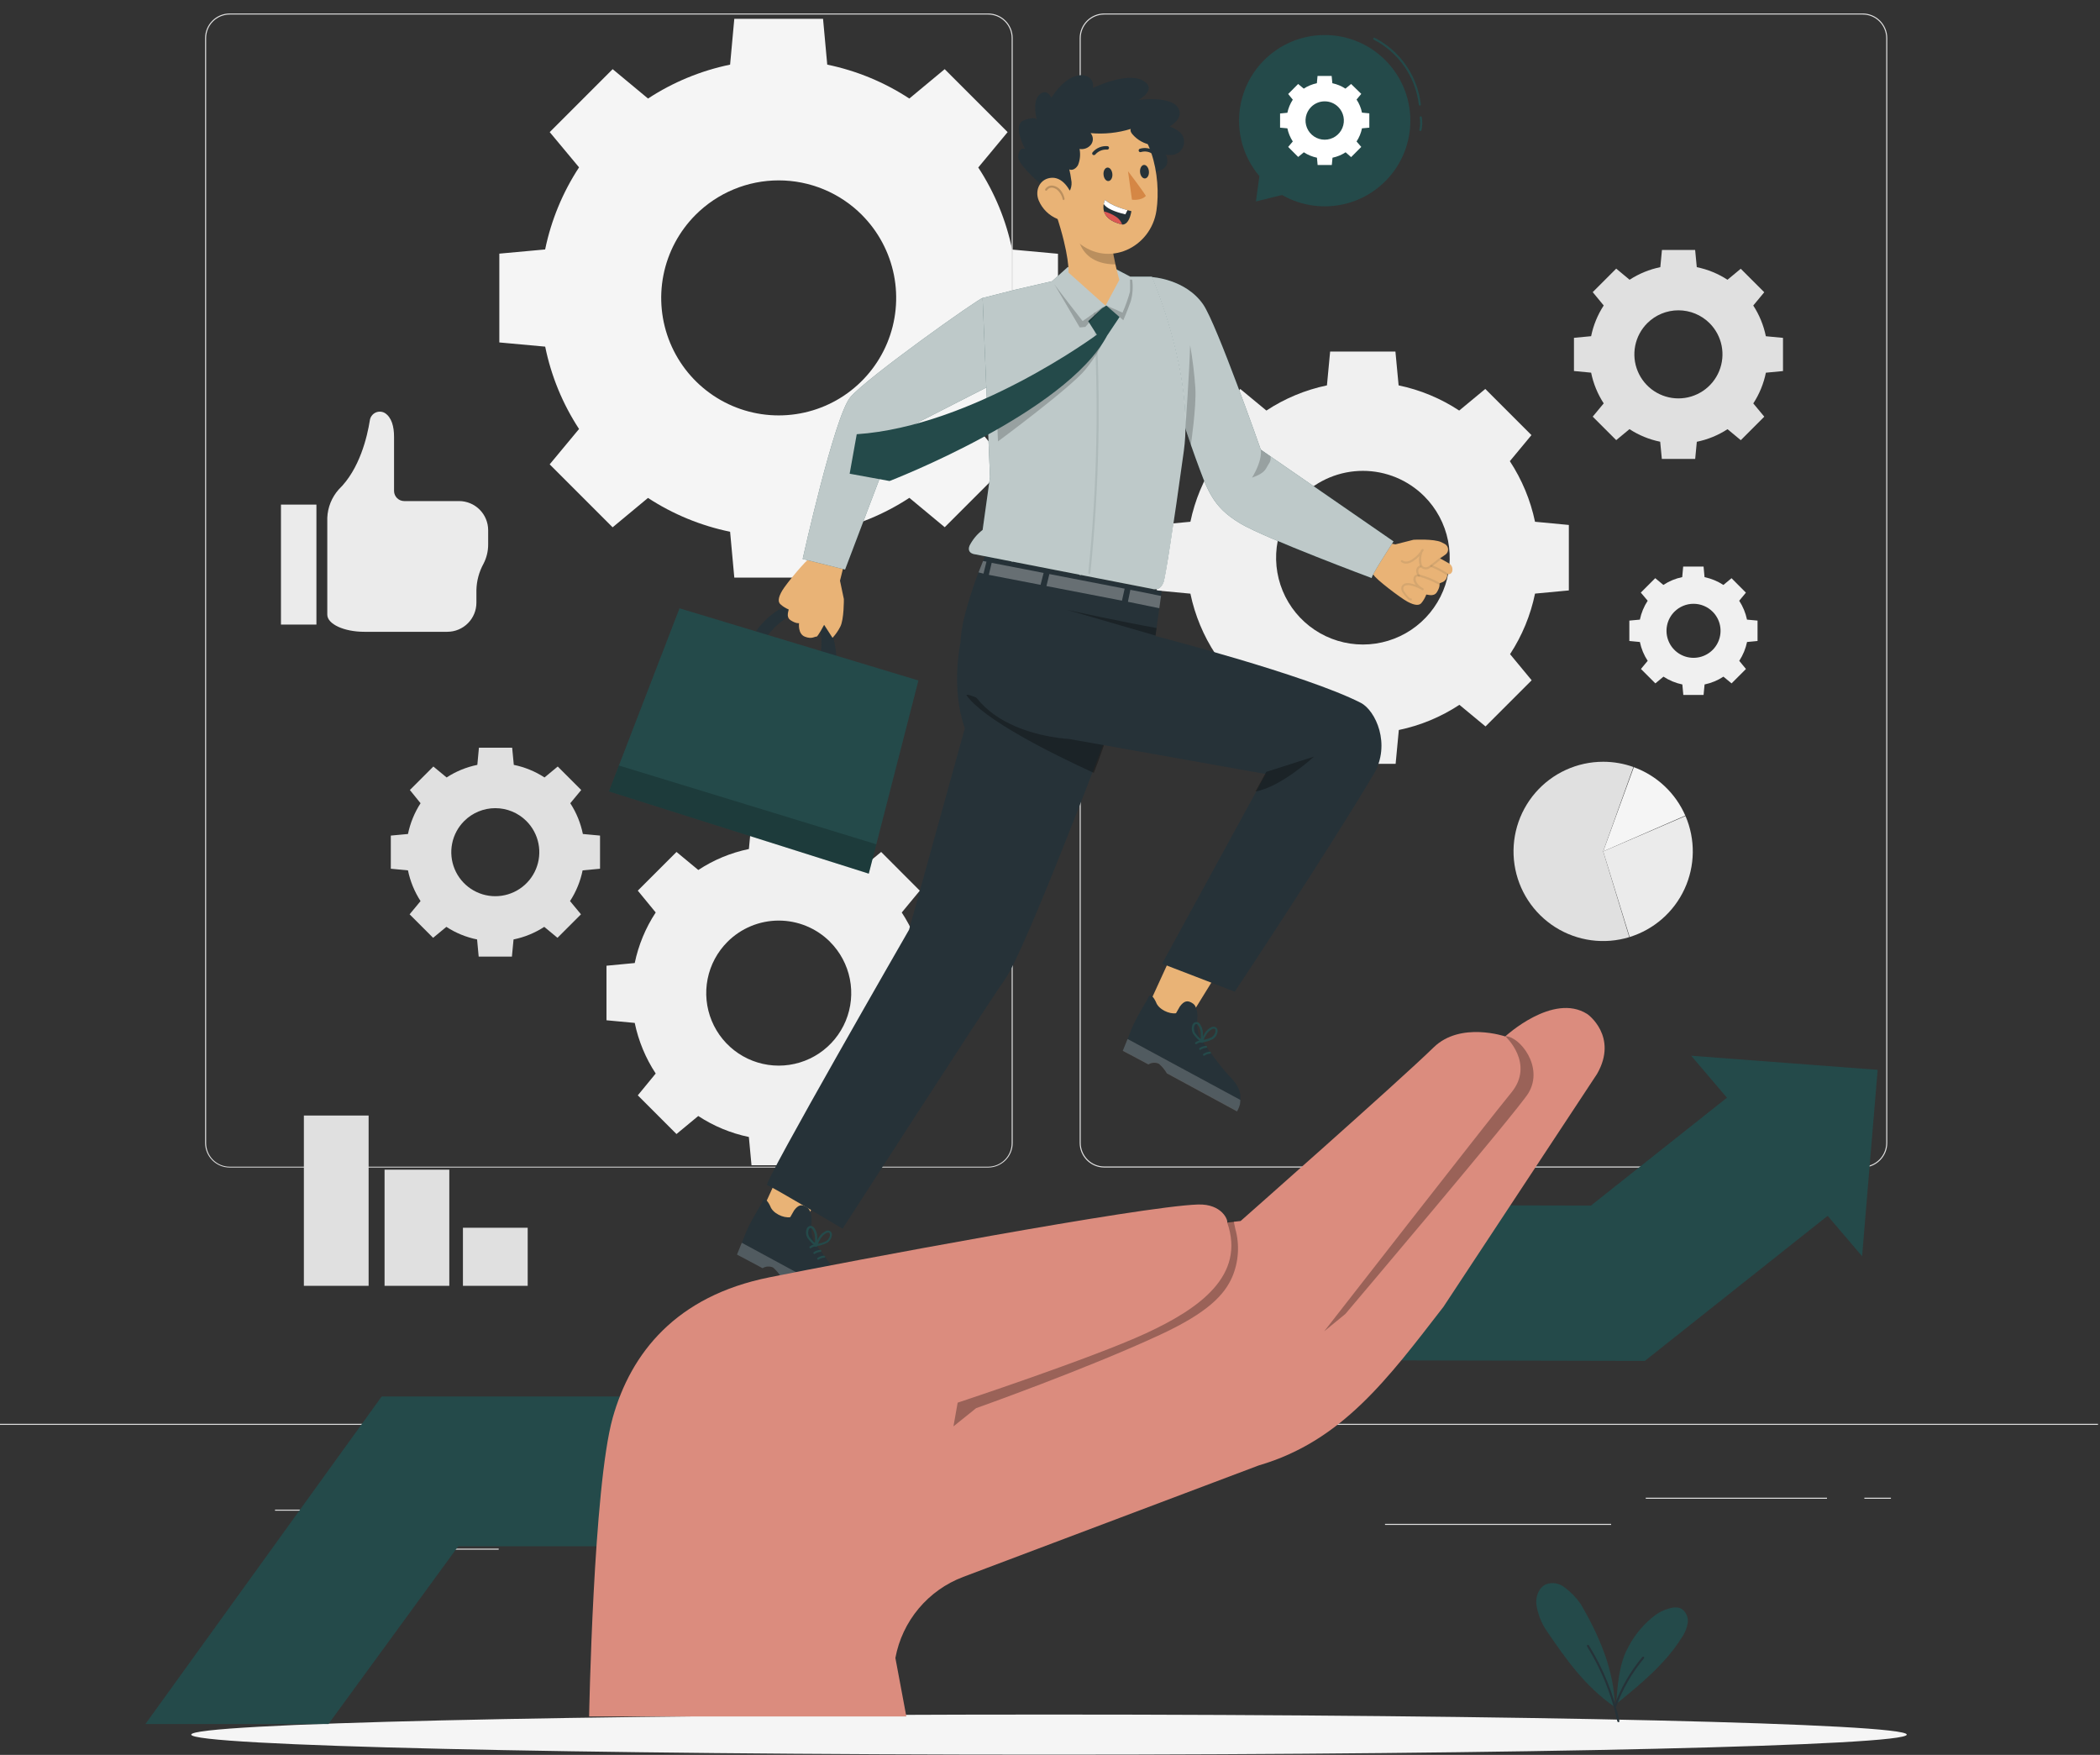 <svg width="225" height="188" viewBox="0 0 225 188" fill="none" xmlns="http://www.w3.org/2000/svg">
<rect x="0" y="0" width="225" height="188" fill="#333333" stroke="none"/>
<g id="business-support/rafiki">
<g id="background-complete">
<path id="Vector" d="M49.188 53.679H43.312C43.025 53.679 42.75 53.567 42.546 53.366C42.341 53.165 42.224 52.891 42.219 52.605V46.783C42.219 45.713 41.968 44.71 41.23 44.243C41.077 44.155 40.904 44.106 40.728 44.101C40.551 44.095 40.376 44.133 40.217 44.211C40.059 44.289 39.922 44.405 39.819 44.549C39.715 44.692 39.649 44.859 39.625 45.034C39.351 46.756 38.546 50.253 36.298 52.429C35.548 53.269 35.113 54.343 35.067 55.468V65.844C35.067 66.861 36.865 67.683 39.023 67.683H47.924C48.334 67.683 48.74 67.603 49.118 67.446C49.497 67.289 49.841 67.059 50.131 66.769C50.42 66.48 50.65 66.136 50.807 65.757C50.964 65.379 51.044 64.973 51.044 64.563V63.215C51.067 62.229 51.326 61.264 51.8 60.4C52.132 59.763 52.304 59.055 52.303 58.337V56.795C52.302 55.969 51.973 55.177 51.389 54.593C50.805 54.009 50.014 53.68 49.188 53.679Z" fill="#EBEBEB"/>
<path id="Vector_2" d="M33.902 54.057H30.103V66.91H33.902V54.057Z" fill="#EBEBEB"/>
<path id="Vector_3" d="M171.768 91.209L175.054 82.186C176.277 82.632 177.397 83.322 178.345 84.214C179.293 85.106 180.05 86.181 180.57 87.374L171.768 91.209Z" fill="#F5F5F5"/>
<path id="Vector_4" d="M171.768 91.209L174.569 100.394C173.248 100.797 171.856 100.911 170.487 100.727C169.118 100.543 167.806 100.066 166.638 99.329C165.471 98.591 164.476 97.611 163.722 96.454C162.967 95.297 162.472 93.991 162.268 92.625C162.064 91.26 162.158 89.866 162.542 88.539C162.926 87.213 163.591 85.985 164.493 84.939C165.395 83.893 166.511 83.054 167.767 82.479C169.022 81.904 170.387 81.606 171.768 81.606C172.873 81.606 173.969 81.796 175.009 82.168L171.768 91.209Z" fill="#E0E0E0"/>
<path id="Vector_5" d="M171.768 91.209L180.588 87.415C181.121 88.652 181.387 89.987 181.37 91.334C181.352 92.681 181.051 94.009 180.487 95.232C179.923 96.455 179.107 97.545 178.094 98.432C177.08 99.319 175.891 99.983 174.605 100.381L171.768 91.209Z" fill="#EBEBEB"/>
<path id="Vector_6" d="M70.254 97.751C69.171 99.399 68.409 101.237 68.007 103.168L64.981 103.456V109.3L68.007 109.583C68.408 111.516 69.171 113.356 70.254 115.005L68.335 117.343L72.48 121.488L74.813 119.555C76.463 120.639 78.302 121.401 80.235 121.803L80.518 124.828H86.363L86.65 121.803C88.581 121.401 90.419 120.638 92.068 119.555L94.405 121.488L98.55 117.343L96.617 115.01C97.703 113.361 98.466 111.521 98.865 109.588L101.895 109.305V103.46L98.865 103.172C98.465 101.241 97.703 99.402 96.617 97.755L98.55 95.417L94.41 91.268L92.072 93.201C90.425 92.116 88.587 91.353 86.655 90.953L86.367 87.923H80.523L80.239 90.953C78.306 91.352 76.466 92.115 74.818 93.201L72.484 91.268L68.335 95.413L70.254 97.751ZM88.93 100.898C90.016 101.984 90.756 103.368 91.055 104.875C91.355 106.382 91.201 107.944 90.613 109.364C90.025 110.783 89.029 111.996 87.752 112.85C86.474 113.703 84.972 114.159 83.436 114.159C81.9 114.159 80.397 113.703 79.12 112.85C77.843 111.996 76.847 110.783 76.259 109.364C75.671 107.944 75.517 106.382 75.816 104.875C76.116 103.368 76.856 101.984 77.942 100.898C78.663 100.176 79.519 99.603 80.462 99.212C81.404 98.821 82.415 98.62 83.435 98.62C84.455 98.619 85.466 98.82 86.408 99.21C87.351 99.6 88.208 100.172 88.93 100.893V100.898Z" fill="#F0F0F0"/>
<path id="Vector_7" d="M62.041 17.929C60.287 20.605 59.054 23.589 58.408 26.723L53.499 27.172V36.685L58.413 37.135C59.052 40.279 60.283 43.272 62.041 45.956L58.894 49.745L65.638 56.489L69.427 53.342C72.106 55.092 75.091 56.321 78.225 56.965L78.675 61.875H88.188L88.638 56.965C91.771 56.319 94.755 55.087 97.431 53.333L101.221 56.48L107.965 49.736L104.818 45.947C106.568 43.269 107.799 40.286 108.446 37.153L113.355 36.703V27.186L108.446 26.736C107.798 23.603 106.566 20.62 104.813 17.943L107.96 14.153L101.217 7.409L97.427 10.556C94.751 8.802 91.767 7.57 88.633 6.924L88.183 2.014H78.675L78.225 6.924C75.092 7.571 72.109 8.804 69.432 10.556L65.642 7.409L58.898 14.153L62.041 17.929ZM92.347 23.027C94.103 24.789 95.298 27.032 95.781 29.473C96.263 31.914 96.011 34.443 95.058 36.741C94.104 39.039 92.49 41.002 90.421 42.384C88.352 43.765 85.919 44.502 83.431 44.502C80.944 44.502 78.511 43.765 76.442 42.384C74.373 41.002 72.759 39.039 71.805 36.741C70.852 34.443 70.6 31.914 71.082 29.473C71.565 27.032 72.76 24.789 74.516 23.027C75.686 21.854 77.076 20.922 78.606 20.287C80.136 19.651 81.777 19.324 83.434 19.324C85.091 19.324 86.731 19.651 88.262 20.287C89.792 20.922 91.181 21.854 92.351 23.027H92.347Z" fill="#F5F5F5"/>
<path id="Vector_8" d="M130.241 49.404C128.941 51.379 128.026 53.581 127.543 55.895L123.92 56.237V63.255L127.543 63.597C128.026 65.91 128.941 68.111 130.241 70.084L127.926 72.88L132.871 77.826L135.667 75.51C137.64 76.811 139.841 77.727 142.155 78.208L142.514 81.827H149.532L149.874 78.203C152.189 77.722 154.391 76.807 156.365 75.506L159.162 77.821L164.107 72.876L161.792 70.079C163.084 68.105 163.992 65.904 164.467 63.592L168.09 63.251V56.237L164.467 55.895C163.982 53.582 163.067 51.38 161.769 49.404L164.085 46.612L159.139 41.667L156.343 43.982C154.369 42.681 152.166 41.765 149.851 41.284L149.51 37.661H142.514L142.173 41.284C139.86 41.767 137.659 42.682 135.685 43.982L132.889 41.671L127.944 46.616L130.241 49.404ZM152.603 53.167C153.903 54.468 154.789 56.125 155.148 57.929C155.507 59.733 155.323 61.604 154.619 63.303C153.915 65.003 152.723 66.456 151.193 67.478C149.663 68.5 147.865 69.046 146.025 69.046C144.186 69.046 142.387 68.5 140.858 67.478C139.328 66.456 138.136 65.003 137.432 63.303C136.728 61.604 136.544 59.733 136.902 57.929C137.261 56.125 138.147 54.468 139.448 53.167C141.193 51.422 143.558 50.442 146.025 50.442C148.492 50.442 150.858 51.422 152.603 53.167Z" fill="#F0F0F0"/>
<path id="Vector_9" d="M45.06 86.048C44.411 87.054 43.953 88.171 43.712 89.344L41.873 89.514V93.066L43.712 93.241C43.952 94.413 44.41 95.529 45.06 96.532L43.887 97.948L46.405 100.466L47.825 99.293C48.827 99.947 49.944 100.404 51.116 100.641L51.287 102.48H54.848L55.023 100.641C56.195 100.403 57.312 99.945 58.314 99.293L59.73 100.466L62.248 97.948L61.074 96.532C61.727 95.53 62.185 94.413 62.423 93.241L64.289 93.066V89.514L62.45 89.344C62.212 88.17 61.755 87.052 61.101 86.048L62.275 84.632L59.757 82.115L58.341 83.288C57.339 82.635 56.222 82.178 55.05 81.939L54.875 80.1H51.314L51.143 81.939C49.971 82.176 48.854 82.634 47.852 83.288L46.432 82.115L43.914 84.632L45.06 86.048ZM56.403 87.959C57.062 88.619 57.511 89.459 57.693 90.374C57.875 91.288 57.781 92.237 57.424 93.098C57.067 93.96 56.463 94.696 55.687 95.214C54.912 95.732 54 96.009 53.067 96.009C52.135 96.009 51.223 95.732 50.448 95.214C49.672 94.696 49.068 93.96 48.711 93.098C48.354 92.237 48.26 91.288 48.442 90.374C48.623 89.459 49.072 88.619 49.732 87.959C50.169 87.521 50.69 87.173 51.262 86.936C51.834 86.699 52.448 86.577 53.067 86.577C53.687 86.577 54.3 86.699 54.873 86.936C55.445 87.173 55.965 87.521 56.403 87.959Z" fill="#E0E0E0"/>
<path id="Vector_10" d="M171.826 32.725C171.174 33.727 170.716 34.844 170.477 36.016L168.639 36.191V39.747L170.477 39.922C170.716 41.094 171.174 42.211 171.826 43.213L170.648 44.634L173.166 47.151L174.587 45.974C175.589 46.626 176.705 47.083 177.877 47.322L178.053 49.161H181.627L181.802 47.327C182.974 47.088 184.09 46.63 185.093 45.978L186.514 47.156L189.031 44.638L187.853 43.218C188.506 42.215 188.963 41.099 189.202 39.927L191.036 39.751V36.195L189.198 36.02C188.959 34.848 188.501 33.732 187.849 32.729L189.027 31.308L186.509 28.791L185.089 29.969C184.086 29.317 182.97 28.859 181.798 28.62L181.622 26.781H178.066L177.891 28.62C176.719 28.859 175.603 29.317 174.6 29.969L173.166 28.777L170.648 31.295L171.826 32.725ZM183.169 34.622C183.829 35.282 184.278 36.123 184.461 37.039C184.643 37.955 184.549 38.904 184.192 39.766C183.835 40.629 183.23 41.366 182.453 41.885C181.677 42.403 180.764 42.68 179.831 42.68C178.897 42.68 177.985 42.403 177.208 41.885C176.432 41.366 175.827 40.629 175.47 39.766C175.112 38.904 175.019 37.955 175.201 37.039C175.383 36.123 175.833 35.282 176.493 34.622C177.379 33.739 178.579 33.243 179.831 33.243C181.082 33.243 182.282 33.739 183.169 34.622Z" fill="#E0E0E0"/>
<path id="Vector_11" d="M176.538 64.356C176.134 64.972 175.85 65.659 175.702 66.379L174.573 66.483V68.668L175.702 68.776C175.85 69.495 176.134 70.18 176.538 70.794L175.814 71.666L177.361 73.209L178.228 72.489C178.845 72.891 179.531 73.175 180.251 73.325L180.355 74.449H182.526L182.634 73.325C183.353 73.175 184.038 72.891 184.653 72.489L185.525 73.209L187.067 71.666L186.348 70.794C186.749 70.179 187.033 69.495 187.184 68.776L188.308 68.668V66.483L187.179 66.379C187.029 65.659 186.745 64.973 186.343 64.356L187.062 63.489L185.52 61.942L184.648 62.666C184.034 62.262 183.349 61.979 182.63 61.83L182.526 60.697H180.341L180.238 61.825C179.518 61.973 178.833 62.257 178.219 62.662L177.347 61.938L175.801 63.484L176.538 64.356ZM183.497 65.53C183.902 65.935 184.178 66.451 184.289 67.012C184.401 67.574 184.343 68.156 184.124 68.685C183.905 69.214 183.534 69.666 183.058 69.984C182.582 70.302 182.022 70.472 181.449 70.472C180.877 70.472 180.317 70.302 179.841 69.984C179.365 69.666 178.994 69.214 178.775 68.685C178.556 68.156 178.498 67.574 178.61 67.012C178.721 66.451 178.997 65.935 179.402 65.53C179.945 64.988 180.682 64.683 181.449 64.683C182.217 64.683 182.954 64.988 183.497 65.53Z" fill="#F0F0F0"/>
<path id="Vector_12" d="M39.495 119.505H32.558V137.749H39.495V119.505Z" fill="#E0E0E0"/>
<path id="Vector_13" d="M48.14 125.305H41.203V137.749H48.14V125.305Z" fill="#E0E0E0"/>
<path id="Vector_14" d="M56.538 131.527H49.601V137.749H56.538V131.527Z" fill="#E0E0E0"/>
<path id="Vector_15" d="M199.574 125.076H118.314C117.615 125.074 116.946 124.796 116.452 124.303C115.958 123.809 115.68 123.139 115.679 122.441V4.078C115.68 3.38 115.958 2.71 116.452 2.216C116.946 1.723 117.615 1.445 118.314 1.443H199.574C200.272 1.445 200.941 1.723 201.435 2.216C201.929 2.71 202.207 3.38 202.208 4.078V122.441C202.207 123.139 201.929 123.809 201.435 124.303C200.941 124.796 200.272 125.074 199.574 125.076ZM118.314 1.556C117.645 1.557 117.004 1.823 116.532 2.296C116.059 2.769 115.793 3.409 115.792 4.078V122.441C115.793 123.11 116.059 123.75 116.532 124.223C117.004 124.696 117.645 124.962 118.314 124.963H199.574C200.243 124.963 200.884 124.697 201.357 124.224C201.83 123.752 202.096 123.11 202.096 122.441V4.078C202.096 3.409 201.83 2.768 201.357 2.295C200.884 1.822 200.243 1.556 199.574 1.556H118.314Z" fill="#E0E0E0"/>
<path id="Vector_16" d="M105.87 125.076H24.614C23.915 125.076 23.244 124.798 22.75 124.304C22.255 123.81 21.976 123.14 21.975 122.441V4.078C21.976 3.379 22.255 2.709 22.75 2.215C23.244 1.721 23.915 1.443 24.614 1.443H105.87C106.568 1.443 107.238 1.721 107.733 2.215C108.227 2.709 108.504 3.379 108.504 4.078V122.441C108.504 123.14 108.227 123.81 107.733 124.304C107.238 124.798 106.568 125.076 105.87 125.076ZM24.614 1.556C23.945 1.556 23.303 1.821 22.829 2.294C22.355 2.767 22.089 3.409 22.087 4.078V122.441C22.085 122.774 22.149 123.105 22.275 123.414C22.401 123.722 22.586 124.003 22.821 124.239C23.056 124.476 23.335 124.664 23.643 124.792C23.951 124.92 24.281 124.986 24.614 124.986H105.87C106.201 124.986 106.529 124.92 106.835 124.794C107.141 124.667 107.419 124.481 107.653 124.247C107.887 124.013 108.073 123.735 108.2 123.429C108.326 123.123 108.392 122.795 108.392 122.464V4.078C108.392 3.747 108.326 3.419 108.2 3.113C108.073 2.807 107.887 2.529 107.653 2.295C107.419 2.06 107.141 1.875 106.835 1.748C106.529 1.621 106.201 1.556 105.87 1.556H24.614Z" fill="#E0E0E0"/>
<path id="Vector_17" d="M224.786 152.531H0V152.643H224.786V152.531Z" fill="#E0E0E0"/>
<path id="Vector_18" d="M36.685 161.725H29.465V161.837H36.685V161.725Z" fill="#E0E0E0"/>
<path id="Vector_19" d="M106.886 160.506H82.82V160.619H106.886V160.506Z" fill="#E0E0E0"/>
<path id="Vector_20" d="M53.431 165.901H37.135V166.014H53.431V165.901Z" fill="#E0E0E0"/>
<path id="Vector_21" d="M195.748 160.448H176.331V160.56H195.748V160.448Z" fill="#E0E0E0"/>
<path id="Vector_22" d="M202.599 160.448H199.754V160.56H202.599V160.448Z" fill="#E0E0E0"/>
<path id="Vector_23" d="M172.622 163.249H148.395V163.361H172.622V163.249Z" fill="#E0E0E0"/>
</g>
<g id="Shadow">
<path id="Vector_24" d="M204.299 185.826C204.299 187.009 163.15 187.971 112.393 187.971C61.636 187.971 20.487 187.027 20.487 185.826C20.487 184.626 61.636 183.677 112.393 183.677C163.15 183.677 204.299 184.639 204.299 185.826Z" fill="#F5F5F5"/>
</g>
<g id="Plant">
<path id="Vector_25" d="M169.336 171.8C168.869 171.131 168.296 170.544 167.641 170.06C167.373 169.84 167.054 169.692 166.714 169.629C166.373 169.566 166.022 169.591 165.694 169.7C164.876 170.033 164.503 171.049 164.615 171.912C164.763 172.874 165.114 173.794 165.645 174.609C167.767 177.72 169.731 180.566 173.009 182.877C173.009 179.029 171.287 175.095 169.336 171.8Z" fill="#244A4A"/>
<path id="Vector_26" d="M180.148 172.339C179.415 171.934 178.048 172.505 177.378 173.004C176.148 173.929 175.143 175.12 174.438 176.489C173.409 178.327 173.292 180.903 173.161 182.544C175.755 180.436 178.399 178.278 180.179 175.446C180.518 174.969 180.742 174.419 180.831 173.841C180.871 173.551 180.827 173.257 180.706 172.991C180.585 172.725 180.392 172.499 180.148 172.339Z" fill="#244A4A"/>
<path id="Vector_27" d="M173.395 184.491C173.37 184.49 173.345 184.481 173.325 184.465C173.306 184.449 173.292 184.426 173.287 184.401C172.676 181.563 171.579 178.851 170.046 176.385C170.03 176.359 170.026 176.329 170.032 176.299C170.039 176.27 170.057 176.244 170.082 176.228C170.108 176.213 170.139 176.209 170.169 176.216C170.198 176.224 170.223 176.242 170.239 176.268C171.785 178.758 172.89 181.496 173.507 184.361C173.513 184.39 173.507 184.42 173.491 184.445C173.476 184.47 173.451 184.488 173.422 184.495L173.395 184.491Z" fill="#263238"/>
<path id="Vector_28" d="M173.053 182.904H173.017C172.989 182.894 172.967 182.873 172.954 182.846C172.941 182.819 172.94 182.788 172.95 182.76C173.643 180.85 174.662 179.075 175.962 177.514C175.972 177.502 175.983 177.493 175.996 177.486C176.01 177.479 176.024 177.474 176.039 177.473C176.054 177.471 176.068 177.473 176.083 177.477C176.097 177.481 176.11 177.488 176.122 177.498C176.133 177.507 176.143 177.519 176.15 177.532C176.157 177.545 176.161 177.56 176.163 177.574C176.164 177.589 176.163 177.604 176.158 177.618C176.154 177.633 176.147 177.646 176.138 177.657C174.852 179.198 173.845 180.95 173.161 182.837C173.152 182.857 173.137 182.875 173.118 182.887C173.099 182.899 173.076 182.905 173.053 182.904Z" fill="#263238"/>
</g>
<g id="Arrow">
<path id="Vector_29" d="M191.189 113.854L181.2 113.099L185.03 117.595L170.455 129.153L146.043 129.099L108.392 149.604H40.893L15.578 184.693H35.192L49.098 165.645H108.392L146.003 145.724L176.232 145.792L195.82 130.25L199.511 134.58L200.343 124.595L201.179 114.61L191.189 113.854Z" fill="#244A4A"/>
</g>
<g id="speech-bubble">
<path id="Vector_30" d="M147.841 19.95C151.719 16.687 152.217 10.898 148.954 7.021C145.692 3.143 139.903 2.645 136.026 5.908C132.148 9.171 131.65 14.959 134.913 18.837C138.176 22.714 143.964 23.212 147.841 19.95Z" fill="#244A4A"/>
<path id="Vector_31" d="M137.326 18.442L134.97 18.631L134.561 21.58L137.407 20.878L137.326 18.442Z" fill="#244A4A"/>
<path id="Vector_32" d="M152.126 11.312C152.099 11.312 152.072 11.302 152.052 11.283C152.032 11.265 152.02 11.24 152.018 11.213C151.845 9.745 151.314 8.343 150.472 7.129C149.63 5.914 148.503 4.925 147.189 4.249C147.163 4.234 147.144 4.211 147.134 4.182C147.125 4.154 147.127 4.123 147.14 4.096C147.154 4.07 147.177 4.05 147.204 4.041C147.232 4.032 147.262 4.034 147.288 4.046C148.635 4.741 149.79 5.755 150.653 7.001C151.515 8.247 152.058 9.685 152.234 11.19C152.236 11.205 152.234 11.219 152.23 11.233C152.226 11.248 152.22 11.261 152.21 11.272C152.201 11.283 152.19 11.293 152.177 11.3C152.164 11.306 152.149 11.31 152.135 11.312H152.126Z" fill="#244A4A"/>
<path id="Vector_33" d="M152.184 14.036H152.162C152.147 14.033 152.134 14.027 152.121 14.018C152.109 14.01 152.099 13.999 152.091 13.986C152.083 13.974 152.078 13.96 152.075 13.945C152.073 13.931 152.073 13.915 152.076 13.901C152.178 13.472 152.19 13.027 152.112 12.593C152.107 12.564 152.114 12.534 152.13 12.509C152.147 12.485 152.173 12.468 152.202 12.462C152.217 12.459 152.232 12.459 152.246 12.462C152.261 12.465 152.275 12.47 152.287 12.479C152.299 12.487 152.31 12.498 152.317 12.511C152.325 12.524 152.33 12.538 152.333 12.552C152.417 13.016 152.405 13.492 152.297 13.95C152.29 13.975 152.275 13.997 152.255 14.012C152.234 14.027 152.21 14.036 152.184 14.036Z" fill="#244A4A"/>
<path id="Vector_34" d="M138.513 10.678C138.234 11.105 138.037 11.581 137.933 12.08L137.151 12.157V13.676L137.933 13.748C138.037 14.249 138.234 14.726 138.513 15.155L138.018 15.74L139.093 16.814L139.695 16.315C140.124 16.594 140.601 16.791 141.102 16.895L141.174 17.677H142.694L142.77 16.895C143.27 16.791 143.745 16.594 144.173 16.315L144.762 16.832L145.85 15.74L145.346 15.155C145.629 14.728 145.826 14.25 145.926 13.748L146.713 13.676V12.143L145.926 12.067C145.826 11.566 145.629 11.09 145.346 10.664L145.85 10.057L144.762 8.996L144.155 9.495C143.727 9.217 143.252 9.02 142.752 8.915L142.676 8.133H141.165L141.093 8.915C140.592 9.02 140.115 9.216 139.686 9.495L139.088 8.996L138.018 10.071L138.513 10.678ZM143.386 11.46C143.673 11.747 143.868 12.114 143.947 12.512C144.026 12.91 143.985 13.323 143.83 13.698C143.674 14.073 143.411 14.394 143.073 14.62C142.735 14.845 142.338 14.966 141.932 14.966C141.526 14.966 141.129 14.845 140.791 14.62C140.453 14.394 140.19 14.073 140.034 13.698C139.878 13.323 139.838 12.91 139.916 12.512C139.995 12.114 140.191 11.747 140.477 11.46C140.668 11.269 140.895 11.117 141.145 11.013C141.394 10.91 141.662 10.857 141.932 10.857C142.202 10.857 142.47 10.91 142.719 11.013C142.969 11.117 143.195 11.269 143.386 11.46Z" fill="white"/>
</g>
<g id="Character">
<path id="Vector_35" d="M80.986 67.638C80.986 67.638 83.395 64.042 86.421 64.788C89.447 65.534 89.626 70.471 89.626 70.471L87.95 69.891C87.95 69.891 88.498 66.317 86.344 65.809C84.191 65.301 82.177 68.178 82.177 68.178L81.21 67.665" fill="#263238"/>
<path id="Vector_36" d="M65.242 84.781L66.159 82.398L72.803 65.166L98.402 72.898L93.084 93.592L65.242 84.781Z" fill="#244A4A"/>
<path id="Vector_37" d="M86.835 59.753C86.444 59.883 84.25 62.518 83.809 63.269C83.368 64.019 83.319 64.509 83.656 64.766C83.902 64.982 84.181 65.157 84.483 65.283C84.587 65.283 84.119 66.06 84.713 66.447C85.306 66.834 85.612 66.757 85.612 66.757C85.612 66.757 85.459 67.895 86.232 68.205C87.005 68.515 87.343 68.151 87.473 68.205C87.603 68.259 88.3 66.937 88.3 66.937L89.199 68.331C89.527 67.974 89.805 67.575 90.027 67.144C90.44 66.366 90.413 64.172 90.413 64.172L90 62.208L90.701 59.389C90.701 59.389 87.289 58.939 87.262 59.007C87.235 59.074 86.835 59.753 86.835 59.753Z" fill="#E9B376"/>
<path id="Vector_38" opacity="0.2" d="M93.893 90.445L66.312 82.007L65.242 84.781L93.084 93.592L93.893 90.445Z" fill="black"/>
<path id="Vector_39" d="M154.23 62.531C154.23 62.531 154.324 62.837 153.96 63.43C153.596 64.024 152.805 63.61 152.809 63.714C152.694 64.019 152.531 64.304 152.328 64.559C152.085 64.905 151.591 64.874 150.822 64.469C150.053 64.064 147.329 61.978 147.185 61.596C147.185 61.596 146.497 61.214 146.416 61.191C146.335 61.169 146.659 57.743 146.659 57.743L149.5 58.319L151.447 57.824C151.447 57.824 153.641 57.703 154.432 58.085C154.572 58.148 154.697 58.215 154.814 58.283C154.913 58.339 154.995 58.419 155.054 58.516C155.113 58.612 155.147 58.722 155.152 58.836C155.157 58.949 155.133 59.061 155.083 59.163C155.032 59.264 154.957 59.351 154.864 59.416L154.297 59.82C154.297 59.82 154.855 60.121 155.246 60.355C155.372 60.428 155.474 60.536 155.54 60.666C155.605 60.797 155.631 60.943 155.615 61.088C155.611 61.148 155.597 61.208 155.574 61.263C155.535 61.361 155.46 61.44 155.365 61.485C155.27 61.53 155.162 61.538 155.062 61.506C155.08 61.704 155.029 61.902 154.917 62.066C154.806 62.23 154.641 62.35 154.45 62.405C154.203 62.495 154.23 62.531 154.23 62.531Z" fill="#E9B376"/>
<path id="Vector_40" opacity="0.1" d="M152.773 60.994C152.647 60.994 152.522 60.965 152.409 60.908C152.337 60.869 152.272 60.816 152.221 60.752C152.169 60.688 152.131 60.614 152.108 60.535C152.009 60.224 151.996 59.891 152.072 59.573C151.879 59.778 151.662 59.958 151.425 60.108C151.242 60.238 151.033 60.327 150.813 60.369C150.696 60.391 150.576 60.388 150.459 60.361C150.343 60.334 150.234 60.283 150.139 60.211C150.126 60.203 150.115 60.192 150.106 60.178C150.098 60.165 150.092 60.151 150.09 60.135C150.088 60.12 150.088 60.104 150.092 60.089C150.096 60.074 150.103 60.06 150.113 60.048C150.123 60.036 150.135 60.026 150.149 60.018C150.162 60.011 150.177 60.007 150.193 60.006C150.209 60.005 150.224 60.007 150.239 60.012C150.253 60.017 150.267 60.025 150.278 60.036C150.349 60.089 150.43 60.125 150.516 60.144C150.602 60.162 150.691 60.163 150.777 60.144C150.967 60.109 151.147 60.033 151.303 59.919C151.656 59.698 151.962 59.41 152.202 59.069C152.212 59.014 152.234 58.961 152.269 58.916C152.303 58.872 152.349 58.836 152.4 58.813C152.422 58.807 152.445 58.808 152.467 58.815C152.488 58.823 152.507 58.836 152.522 58.854C152.534 58.873 152.54 58.894 152.54 58.917C152.54 58.939 152.534 58.961 152.522 58.98C152.481 59.042 152.445 59.105 152.4 59.164C152.245 59.578 152.219 60.029 152.324 60.459C152.352 60.561 152.418 60.65 152.508 60.706C152.587 60.748 152.675 60.77 152.764 60.77C152.854 60.77 152.942 60.748 153.021 60.706C153.272 60.535 153.52 60.333 153.812 60.103L154.441 59.605C154.465 59.586 154.495 59.578 154.525 59.582C154.555 59.585 154.582 59.601 154.601 59.625C154.619 59.649 154.628 59.679 154.624 59.709C154.62 59.739 154.604 59.766 154.581 59.784C154.347 59.96 154.131 60.126 153.951 60.279C153.659 60.513 153.403 60.728 153.142 60.89C153.033 60.962 152.904 60.998 152.773 60.994Z" fill="#263238"/>
<path id="Vector_41" opacity="0.1" d="M151.155 64.32C151.025 64.308 150.905 64.247 150.818 64.15C150.629 63.965 150.462 63.76 150.319 63.538C150.239 63.444 150.184 63.331 150.156 63.211C150.129 63.091 150.131 62.965 150.161 62.846C150.2 62.753 150.261 62.67 150.34 62.607C150.418 62.543 150.511 62.5 150.611 62.482C150.789 62.45 150.971 62.458 151.146 62.504C151.326 62.54 151.503 62.588 151.676 62.648C151.626 62.58 151.581 62.507 151.541 62.432C151.462 62.316 151.423 62.178 151.429 62.037C151.436 61.897 151.488 61.763 151.577 61.655C151.676 61.588 151.791 61.548 151.909 61.538C152.028 61.528 152.147 61.548 152.256 61.596C152.922 61.789 153.564 62.055 154.171 62.387C154.197 62.402 154.216 62.427 154.224 62.455C154.232 62.483 154.23 62.514 154.216 62.54C154.209 62.553 154.2 62.565 154.188 62.574C154.177 62.583 154.163 62.59 154.149 62.594C154.135 62.599 154.12 62.6 154.105 62.598C154.091 62.597 154.076 62.592 154.064 62.585C153.47 62.261 152.843 62.002 152.193 61.812C152.045 61.767 151.838 61.722 151.744 61.812C151.649 61.902 151.667 62.14 151.744 62.315C151.867 62.545 152.043 62.742 152.256 62.891L152.49 63.026C152.514 63.042 152.531 63.067 152.537 63.095C152.544 63.123 152.54 63.153 152.526 63.179C152.513 63.203 152.49 63.222 152.463 63.23C152.436 63.239 152.407 63.236 152.382 63.224C152.297 63.184 152.216 63.138 152.139 63.084C151.815 62.908 151.467 62.782 151.105 62.711C150.957 62.678 150.804 62.678 150.656 62.711C150.593 62.721 150.533 62.746 150.482 62.785C150.431 62.823 150.391 62.874 150.364 62.931C150.347 63.019 150.351 63.108 150.374 63.194C150.397 63.28 150.44 63.359 150.498 63.426C150.628 63.631 150.779 63.822 150.948 63.997C151.033 64.078 151.096 64.114 151.141 64.105C151.156 64.102 151.171 64.101 151.185 64.104C151.2 64.107 151.214 64.113 151.226 64.121C151.238 64.13 151.249 64.141 151.257 64.153C151.264 64.166 151.27 64.18 151.272 64.195C151.277 64.224 151.27 64.254 151.254 64.278C151.237 64.303 151.211 64.32 151.182 64.325L151.155 64.32Z" fill="#263238"/>
<path id="Vector_42" opacity="0.1" d="M152.022 61.772C152.005 61.771 151.989 61.768 151.973 61.761C151.958 61.754 151.944 61.744 151.933 61.731C151.819 61.583 151.75 61.405 151.735 61.218C151.722 61.083 151.751 60.947 151.816 60.827C151.852 60.762 151.904 60.706 151.967 60.665C152.029 60.623 152.101 60.597 152.175 60.589C152.205 60.588 152.234 60.598 152.256 60.617C152.279 60.636 152.293 60.663 152.297 60.693C152.298 60.722 152.288 60.751 152.269 60.773C152.25 60.796 152.223 60.81 152.193 60.814C152.155 60.818 152.118 60.832 152.086 60.854C152.053 60.876 152.027 60.905 152.009 60.94C151.968 61.022 151.951 61.114 151.96 61.205C151.97 61.346 152.023 61.481 152.112 61.592C152.132 61.613 152.143 61.641 152.143 61.67C152.143 61.699 152.132 61.727 152.112 61.749C152.086 61.767 152.054 61.775 152.022 61.772Z" fill="#263238"/>
<path id="Vector_43" opacity="0.1" d="M155.03 61.596C155.011 61.601 154.991 61.601 154.972 61.596C154.451 61.255 153.897 60.969 153.317 60.742C153.29 60.731 153.268 60.71 153.256 60.683C153.245 60.656 153.244 60.626 153.254 60.598C153.259 60.584 153.267 60.572 153.277 60.561C153.287 60.55 153.299 60.541 153.313 60.535C153.326 60.53 153.341 60.527 153.355 60.526C153.37 60.526 153.385 60.529 153.398 60.535C153.991 60.764 154.558 61.057 155.089 61.407C155.101 61.415 155.112 61.425 155.121 61.436C155.13 61.448 155.136 61.462 155.14 61.476C155.143 61.49 155.143 61.505 155.141 61.52C155.138 61.534 155.133 61.548 155.125 61.56C155.113 61.573 155.098 61.583 155.082 61.589C155.065 61.596 155.048 61.598 155.03 61.596Z" fill="#263238"/>
<path id="Vector_44" d="M85.922 120.391L81.665 129.675L85.558 131.806L91.348 122.428L85.922 120.391Z" fill="#E9B376"/>
<path id="Vector_45" d="M82.528 129.216C82.784 129.976 83.948 130.515 84.668 130.394L85.081 129.67C85.508 129.099 85.886 128.928 86.506 129.374C86.812 129.589 87.005 130.205 86.956 130.943C86.88 131.638 86.963 132.342 87.199 133.002C87.199 133.002 89.366 136.081 90.256 136.985C90.786 137.52 91.474 138.275 91.564 139.201C91.59 139.501 91.579 139.803 91.533 140.1C91.461 140.373 91.356 140.636 91.218 140.883L83.701 136.809C83.476 136.419 83.186 136.071 82.842 135.78C82.664 135.697 82.468 135.661 82.271 135.673C82.075 135.686 81.885 135.747 81.719 135.852L78.976 134.391L79.426 133.285C79.543 132.993 79.673 132.655 79.812 132.3C80.41 130.776 81.512 129.153 81.683 128.74C81.97 127.971 82.528 129.216 82.528 129.216Z" fill="#263238"/>
<path id="Vector_46" d="M88.403 134.593C88.395 134.569 88.378 134.548 88.356 134.534C88.334 134.52 88.308 134.514 88.282 134.517C88.037 134.531 87.801 134.612 87.599 134.75C87.491 134.827 87.599 135.011 87.711 134.935C87.89 134.813 88.098 134.741 88.314 134.728C88.329 134.728 88.345 134.723 88.359 134.716C88.373 134.708 88.385 134.697 88.394 134.684C88.403 134.671 88.408 134.655 88.41 134.64C88.411 134.624 88.409 134.608 88.403 134.593Z" fill="#244A4A"/>
<path id="Vector_47" d="M87.995 133.977C87.986 133.953 87.969 133.932 87.947 133.918C87.925 133.904 87.899 133.898 87.873 133.901C87.628 133.918 87.392 134 87.19 134.139C87.082 134.211 87.19 134.4 87.302 134.323C87.481 134.202 87.689 134.129 87.905 134.112C87.92 134.111 87.935 134.107 87.948 134.1C87.962 134.092 87.974 134.082 87.982 134.069C87.991 134.057 87.997 134.042 87.999 134.027C88.001 134.012 87.999 133.996 87.995 133.982V133.977Z" fill="#244A4A"/>
<path id="Vector_48" d="M87.554 133.348C87.543 133.325 87.526 133.305 87.505 133.291C87.483 133.278 87.458 133.271 87.433 133.271C87.192 133.297 86.963 133.385 86.767 133.528C86.659 133.599 86.767 133.788 86.88 133.712C87.058 133.59 87.266 133.518 87.482 133.505C87.498 133.504 87.513 133.499 87.526 133.491C87.54 133.483 87.551 133.472 87.56 133.459C87.568 133.446 87.574 133.432 87.576 133.416C87.578 133.401 87.577 133.385 87.572 133.37L87.554 133.348Z" fill="#244A4A"/>
<path id="Vector_49" opacity="0.2" d="M91.56 139.682C91.56 139.817 91.56 139.961 91.524 140.109C91.45 140.382 91.342 140.645 91.204 140.892L83.688 136.818C83.463 136.428 83.172 136.08 82.829 135.789C82.65 135.706 82.454 135.67 82.258 135.682C82.062 135.695 81.872 135.756 81.705 135.861L78.963 134.4L79.412 133.294L79.475 133.132L91.56 139.682Z" fill="white"/>
<path id="Vector_50" d="M87.248 133.55L87.334 133.352C87.447 133.072 87.584 132.801 87.743 132.543C87.912 132.271 88.151 132.049 88.435 131.9C88.51 131.854 88.596 131.827 88.684 131.823C88.772 131.819 88.86 131.838 88.939 131.878C89.015 131.935 89.072 132.013 89.105 132.102C89.138 132.192 89.144 132.288 89.123 132.381C89.096 132.534 89.039 132.68 88.955 132.811C88.871 132.941 88.761 133.054 88.633 133.141C88.261 133.321 87.864 133.445 87.455 133.51L87.248 133.55ZM88.732 132.048C88.663 132.051 88.595 132.069 88.534 132.102C88.287 132.233 88.079 132.427 87.932 132.664C87.816 132.85 87.713 133.044 87.626 133.244C87.939 133.196 88.242 133.099 88.525 132.957C88.629 132.887 88.717 132.797 88.786 132.693C88.855 132.589 88.902 132.472 88.925 132.35C88.925 132.251 88.925 132.12 88.844 132.071C88.811 132.05 88.771 132.042 88.732 132.048Z" fill="#244A4A"/>
<path id="Vector_51" d="M87.496 133.604L87.334 133.469C87.005 133.216 86.718 132.912 86.484 132.57C86.413 132.432 86.37 132.282 86.358 132.127C86.347 131.973 86.367 131.817 86.417 131.671C86.444 131.58 86.497 131.499 86.568 131.437C86.64 131.375 86.728 131.335 86.821 131.32C86.912 131.322 87.001 131.347 87.079 131.393C87.158 131.438 87.224 131.503 87.271 131.581C87.447 131.849 87.547 132.16 87.563 132.48C87.58 132.78 87.571 133.081 87.536 133.379L87.496 133.604ZM86.839 131.549C86.745 131.549 86.668 131.662 86.637 131.756C86.596 131.874 86.58 132 86.59 132.124C86.6 132.249 86.636 132.37 86.695 132.48C86.867 132.737 87.077 132.964 87.32 133.154C87.338 132.936 87.338 132.716 87.32 132.498C87.305 132.219 87.217 131.949 87.064 131.716C87.023 131.653 86.938 131.549 86.839 131.549Z" fill="#244A4A"/>
<path id="Vector_52" d="M127.256 98.542L123.003 107.826L126.891 109.957L132.682 100.578L127.256 98.542Z" fill="#E9B376"/>
<path id="Vector_53" d="M123.861 107.367C124.122 108.127 125.282 108.666 126.001 108.545L126.415 107.821C126.842 107.25 127.224 107.079 127.84 107.524C128.146 107.74 128.339 108.356 128.29 109.093C128.214 109.788 128.297 110.49 128.532 111.148C128.532 111.148 130.704 114.232 131.59 115.136C132.12 115.671 132.808 116.426 132.898 117.352C132.923 117.652 132.914 117.953 132.871 118.251C132.795 118.523 132.688 118.786 132.552 119.033L125.035 114.96C124.81 114.57 124.52 114.222 124.176 113.931C123.998 113.848 123.801 113.812 123.605 113.824C123.409 113.837 123.219 113.898 123.052 114.003L120.31 112.542L120.759 111.436C120.876 111.143 121.007 110.806 121.146 110.451C121.744 108.922 122.845 107.304 123.021 106.89C123.304 106.104 123.861 107.367 123.861 107.367Z" fill="#263238"/>
<path id="Vector_54" d="M129.737 112.739C129.728 112.717 129.711 112.697 129.69 112.683C129.67 112.67 129.645 112.663 129.62 112.663C129.375 112.679 129.139 112.761 128.937 112.901C128.825 112.978 128.937 113.162 129.045 113.086C129.224 112.965 129.432 112.893 129.647 112.879C129.663 112.878 129.679 112.874 129.693 112.866C129.707 112.859 129.719 112.848 129.728 112.835C129.737 112.822 129.743 112.807 129.746 112.791C129.748 112.775 129.747 112.759 129.742 112.744L129.737 112.739Z" fill="#244A4A"/>
<path id="Vector_55" d="M129.328 112.114C129.319 112.09 129.302 112.069 129.28 112.055C129.259 112.042 129.233 112.035 129.207 112.038C128.963 112.056 128.727 112.137 128.523 112.272C128.415 112.348 128.523 112.537 128.636 112.461C128.814 112.337 129.022 112.264 129.238 112.249C129.254 112.249 129.269 112.245 129.282 112.237C129.295 112.23 129.307 112.219 129.316 112.207C129.324 112.194 129.33 112.179 129.332 112.164C129.334 112.149 129.333 112.134 129.328 112.119V112.114Z" fill="#244A4A"/>
<path id="Vector_56" d="M128.888 111.499C128.878 111.475 128.861 111.455 128.839 111.441C128.817 111.428 128.792 111.421 128.766 111.422C128.521 111.44 128.286 111.522 128.083 111.66C127.975 111.732 128.083 111.921 128.195 111.845C128.374 111.723 128.582 111.651 128.798 111.638C128.813 111.637 128.828 111.632 128.842 111.624C128.855 111.616 128.867 111.605 128.875 111.592C128.884 111.579 128.89 111.564 128.892 111.549C128.894 111.534 128.892 111.518 128.888 111.503V111.499Z" fill="#244A4A"/>
<path id="Vector_57" opacity="0.2" d="M132.893 117.833C132.89 117.983 132.878 118.134 132.857 118.283C132.786 118.556 132.679 118.82 132.538 119.065L125.021 114.992C124.797 114.603 124.508 114.254 124.167 113.962C123.989 113.879 123.792 113.843 123.596 113.855C123.4 113.868 123.209 113.929 123.043 114.034L120.296 112.573L120.746 111.467L120.813 111.305L132.893 117.833Z" fill="white"/>
<path id="Vector_58" d="M128.577 111.701L128.663 111.503C128.777 111.22 128.916 110.948 129.076 110.689C129.244 110.419 129.482 110.198 129.764 110.051C129.841 110.008 129.928 109.985 130.016 109.985C130.104 109.985 130.191 110.008 130.268 110.051C130.344 110.108 130.402 110.186 130.435 110.275C130.468 110.365 130.474 110.462 130.452 110.554C130.425 110.707 130.368 110.854 130.284 110.984C130.2 111.115 130.09 111.227 129.962 111.314C129.592 111.497 129.197 111.621 128.789 111.683L128.577 111.701ZM130.061 110.195C129.991 110.199 129.924 110.219 129.863 110.253C129.615 110.382 129.407 110.577 129.261 110.815C129.145 111.001 129.043 111.195 128.955 111.395C129.26 111.342 129.555 111.245 129.832 111.107C129.935 111.038 130.024 110.948 130.093 110.844C130.162 110.74 130.209 110.623 130.232 110.5C130.232 110.402 130.232 110.271 130.151 110.222C130.126 110.205 130.096 110.196 130.065 110.195H130.061Z" fill="#244A4A"/>
<path id="Vector_59" d="M128.829 111.755L128.667 111.62C128.338 111.367 128.051 111.064 127.817 110.721C127.747 110.583 127.705 110.432 127.693 110.278C127.682 110.124 127.701 109.968 127.75 109.822C127.773 109.733 127.822 109.654 127.892 109.594C127.961 109.535 128.046 109.498 128.137 109.488C128.228 109.478 128.319 109.496 128.4 109.54C128.48 109.583 128.545 109.65 128.586 109.732C128.763 110 128.865 110.31 128.883 110.631C128.897 110.931 128.886 111.232 128.851 111.53L128.829 111.755ZM128.173 109.7C128.074 109.7 128.002 109.813 127.966 109.907C127.927 110.026 127.912 110.151 127.922 110.275C127.932 110.399 127.967 110.52 128.024 110.631C128.197 110.887 128.407 111.114 128.649 111.305C128.667 111.087 128.667 110.867 128.649 110.649C128.634 110.37 128.546 110.1 128.393 109.867C128.366 109.817 128.276 109.7 128.173 109.7Z" fill="#244A4A"/>
<path id="Vector_60" d="M102.893 68.902C102.893 68.902 101.855 73.761 103.374 78.019L97.4 99.598C97.4 99.598 81.714 126.842 82.186 126.959C82.658 127.076 90.278 131.626 90.278 131.626C90.278 131.626 105.501 108.01 107.708 104.867C109.916 101.725 118.997 77.664 118.997 77.664L102.893 68.902Z" fill="#263238"/>
<path id="Vector_61" opacity="0.3" d="M108.796 70.889C108.504 71.761 106.382 74.153 106.058 75.151C105.964 75.443 103.644 74.171 103.545 74.476C105.415 77.093 112.447 80.618 117.19 82.798C117.936 80.959 118.134 80.154 118.736 78.576C119.671 76.212 120.692 74.355 121.222 72.993C116.987 72.085 112.307 71.37 108.796 70.889Z" fill="black"/>
<path id="Vector_62" d="M145.791 75.29C139.907 72.282 123.794 68.133 123.794 68.133L124.468 63.336L105.532 59.6C104.613 61.75 103.861 63.969 103.284 66.236C100.645 77.641 112.276 79.022 114.582 79.17L135.622 82.919L124.509 103.24L132.295 106.239C132.295 106.239 142.366 91.056 147.19 82.919C149.055 79.741 147.392 76.108 145.791 75.29Z" fill="#263238"/>
<path id="Vector_63" opacity="0.3" d="M120.211 64.347L112.118 62.783L112.433 61.497L120.498 63.062L120.211 64.347Z" fill="white"/>
<path id="Vector_64" opacity="0.3" d="M121.11 63.183L124.396 63.844L124.212 65.157L120.849 64.469L121.11 63.183Z" fill="white"/>
<path id="Vector_65" opacity="0.3" d="M106.252 60.297L111.817 61.376L111.489 62.653L105.946 61.583L106.252 60.297Z" fill="white"/>
<g id="Group" opacity="0.3">
<path id="Vector_66" d="M105.375 61.452L104.844 61.317L105.326 60.099L105.694 60.166L105.375 61.452Z" fill="white"/>
</g>
<path id="Vector_67" opacity="0.3" d="M123.807 68.088L114.285 65.323C114.479 65.382 120.503 66.672 123.92 67.279L123.807 68.088Z" fill="black"/>
<path id="Vector_68" opacity="0.3" d="M135.667 82.69L140.788 81.054C140.788 81.054 137.25 84.317 134.521 84.79L135.667 82.69Z" fill="black"/>
<path id="Vector_69" d="M105.281 31.924C104.917 31.924 92.801 40.507 91.097 42.566C89.393 44.625 85.999 59.883 85.999 59.883L90.544 61.016L96.087 46.41L106.427 41.136C106.427 41.136 108.909 36.407 108.976 36.191C109.044 35.975 105.281 31.924 105.281 31.924Z" fill="#244A4A"/>
<path id="Vector_70" opacity="0.7" d="M105.281 31.924C104.917 31.924 92.801 40.507 91.097 42.566C89.393 44.625 85.999 59.883 85.999 59.883L90.544 61.016L96.087 46.41L106.427 41.136C106.427 41.136 108.909 36.407 108.976 36.191C109.044 35.975 105.281 31.924 105.281 31.924Z" fill="white"/>
<path id="Vector_71" d="M149.307 57.999L135.087 48.176C135.087 48.176 130.376 34.743 128.915 32.621C127.017 29.865 123.403 29.681 123.403 29.681L125.597 41.159C125.597 41.159 126.869 45.744 128.087 49.04C129.342 52.42 129.827 54.259 132.907 56.089C135.577 57.676 146.983 61.933 146.983 61.933C146.785 61.848 149.307 57.999 149.307 57.999Z" fill="#244A4A"/>
<path id="Vector_72" opacity="0.7" d="M149.307 57.999L135.087 48.176C135.087 48.176 130.376 34.743 128.915 32.621C127.017 29.865 123.403 29.681 123.403 29.681L125.597 41.159C125.597 41.159 126.869 45.744 128.087 49.04C129.342 52.42 129.827 54.259 132.907 56.089C135.577 57.676 146.983 61.933 146.983 61.933C146.785 61.848 149.307 57.999 149.307 57.999Z" fill="white"/>
<path id="Vector_73" d="M104.503 59.389C104.503 59.389 103.532 59.326 103.882 58.449C104.218 57.792 104.696 57.218 105.281 56.768L106.072 51.108L105.281 31.924L108.823 31.025L112.721 30.126L114.384 28.625L118.88 28.413L121.088 29.636H123.407C123.407 29.672 127.966 40.039 126.824 48.316C125.682 56.592 124.864 61.803 124.671 62.351C124.28 63.421 123.425 63.084 123.425 63.084L104.503 59.389Z" fill="#244A4A"/>
<path id="Vector_74" opacity="0.7" d="M104.503 59.389C104.503 59.389 103.532 59.326 103.882 58.449C104.218 57.792 104.696 57.218 105.281 56.768L106.072 51.108L105.676 41.527L105.281 31.924L108.823 31.025L112.721 30.126L114.384 28.625L118.763 28.413L121.101 29.636H123.421C123.421 29.672 127.98 40.039 126.838 48.316C125.696 56.592 124.877 61.803 124.684 62.351C124.293 63.421 123.439 63.084 123.439 63.084L104.503 59.389Z" fill="white"/>
<path id="Vector_75" opacity="0.1" d="M116.704 61.488C116.689 61.487 116.675 61.483 116.662 61.476C116.649 61.47 116.637 61.46 116.627 61.449C116.618 61.438 116.61 61.425 116.606 61.411C116.601 61.397 116.599 61.382 116.601 61.367C117.554 52.134 117.743 42.838 117.167 33.574C117.166 33.545 117.176 33.517 117.195 33.495C117.215 33.473 117.242 33.46 117.271 33.457C117.285 33.456 117.3 33.457 117.314 33.461C117.328 33.465 117.342 33.473 117.353 33.483C117.364 33.492 117.373 33.504 117.379 33.518C117.385 33.531 117.388 33.546 117.387 33.561C117.967 42.837 117.779 52.145 116.826 61.389C116.824 61.404 116.82 61.418 116.814 61.431C116.807 61.444 116.797 61.456 116.786 61.465C116.775 61.474 116.762 61.481 116.748 61.485C116.733 61.489 116.719 61.49 116.704 61.488Z" fill="#263238"/>
<path id="Vector_76" opacity="0.2" d="M106.8 44.301L106.926 47.286C106.926 47.286 114.757 41.505 116.308 39.572C118.314 37.081 118.466 35.705 118.466 35.705L106.8 44.301Z" fill="black"/>
<path id="Vector_77" d="M116.592 34.406L117.518 35.858C117.518 35.858 104.211 45.686 91.793 46.517L91.034 50.748L95.309 51.53C95.309 51.53 114.191 44.261 118.624 35.948L119.95 33.961L118.534 32.729L118.084 33.017L116.592 34.406Z" fill="#244A4A"/>
<path id="Vector_78" opacity="0.2" d="M127.017 45.812C127.017 45.812 127.431 39.967 127.512 36.969C127.782 38.495 127.97 40.035 128.074 41.581C128.195 43.591 127.588 47.695 127.588 47.695L127.017 45.812Z" fill="black"/>
<path id="Vector_79" opacity="0.2" d="M112.932 30.387C113.112 30.724 115.994 34.397 115.994 34.397L118.318 32.774C118.318 32.774 116.299 34.99 116.286 35.022L115.688 35.08L112.932 30.387Z" fill="black"/>
<path id="Vector_80" opacity="0.2" d="M118.534 32.729L120.269 33.489C120.595 32.762 120.863 32.01 121.07 31.241C121.105 30.765 121.07 29.955 121.07 29.955H121.303C121.412 30.728 121.361 31.514 121.155 32.266C120.791 33.305 120.355 34.307 120.355 34.307L118.534 32.729Z" fill="black"/>
<path id="Vector_81" opacity="0.2" d="M135.087 48.167C135.217 49.102 134.637 50.366 134.147 51.171C134.736 50.95 135.402 50.685 135.685 50.128C135.968 49.57 136.18 49.53 136.135 48.905L135.087 48.167Z" fill="black"/>
<path id="Vector_82" d="M112.932 20.91C112.932 20.91 108.967 17.826 109.088 16.738C109.21 15.65 109.839 15.96 109.839 15.96C109.839 15.96 108.405 13.398 109.691 12.899C110.977 12.399 111.089 12.831 111.089 12.831C111.089 12.831 110.487 10.718 111.494 10.035C112.262 9.509 112.64 10.484 112.64 10.484C112.64 10.484 114.047 8.088 115.85 8.048C116.749 8.079 117.199 8.637 117.109 9.329V9.419C117.109 9.419 120.678 7.683 122.409 8.61C124.14 9.536 121.982 10.718 121.982 10.718C121.982 10.718 125.511 10.201 126.262 11.617C126.86 12.728 125.313 13.555 125.313 13.555C125.701 13.682 126.062 13.878 126.379 14.135C126.587 14.314 126.738 14.55 126.813 14.813C126.889 15.077 126.885 15.357 126.803 15.619C126.72 15.881 126.563 16.113 126.35 16.286C126.138 16.459 125.879 16.566 125.606 16.594H125.574C125.39 16.594 125.053 16.661 124.909 16.535C124.909 16.535 125.57 17.794 124.275 18.262C122.98 18.73 122.297 17.232 122.297 17.232L112.932 20.91Z" fill="#263238"/>
<path id="Vector_83" d="M114.483 29.2C114.483 29.2 114.618 27.343 113.135 22.906C113.135 22.906 113.368 22.785 113.368 22.78C113.157 22.16 112.941 21.589 112.739 21.09L119.033 24.623C118.948 26.067 119.586 28.822 119.932 29.982L118.449 32.747L114.483 29.2Z" fill="#E9B376"/>
<path id="Vector_84" opacity="0.2" d="M119.231 26.619L115.657 25.977C116.025 27.064 117.055 28.323 119.523 28.323C119.379 27.764 119.281 27.195 119.231 26.619Z" fill="black"/>
<path id="Vector_85" d="M122.823 13.798C123.609 15.187 124.001 18.293 121.708 17.749C119.415 17.205 121.474 11.406 122.823 13.798Z" fill="#263238"/>
<path id="Vector_86" d="M112.546 18.087C113.13 21.966 113.382 24.165 115.531 25.977C118.763 28.701 123.317 26.538 123.906 22.551C124.437 18.954 123.394 13.222 119.433 12.044C118.555 11.778 117.624 11.741 116.728 11.934C115.832 12.128 115 12.547 114.31 13.152C113.621 13.757 113.097 14.527 112.789 15.39C112.48 16.254 112.396 17.182 112.546 18.087Z" fill="#E9B376"/>
<path id="Vector_87" d="M118.237 18.721C118.273 19.121 118.511 19.422 118.772 19.395C119.033 19.368 119.222 19.026 119.181 18.626C119.141 18.226 118.907 17.925 118.646 17.952C118.386 17.979 118.192 18.32 118.237 18.721Z" fill="#263238"/>
<path id="Vector_88" d="M122.149 18.437C122.184 18.837 122.427 19.143 122.688 19.116C122.949 19.089 123.138 18.747 123.097 18.347C123.057 17.947 122.818 17.646 122.558 17.669C122.297 17.691 122.113 18.055 122.149 18.437Z" fill="#263238"/>
<path id="Vector_89" d="M120.858 18.343C120.858 18.343 122.297 20.218 122.773 20.986C122.261 21.539 121.281 21.391 121.281 21.391L120.858 18.343Z" fill="#D58745"/>
<path id="Vector_90" d="M117.172 16.612C117.204 16.619 117.238 16.618 117.27 16.608C117.301 16.597 117.33 16.579 117.351 16.553C117.506 16.375 117.699 16.234 117.917 16.143C118.134 16.052 118.37 16.012 118.606 16.027C118.655 16.034 118.705 16.021 118.745 15.992C118.785 15.963 118.813 15.919 118.822 15.87C118.826 15.846 118.825 15.821 118.82 15.797C118.814 15.773 118.804 15.75 118.789 15.73C118.774 15.71 118.755 15.694 118.734 15.682C118.713 15.669 118.689 15.662 118.664 15.659C118.367 15.632 118.067 15.676 117.79 15.789C117.513 15.902 117.267 16.079 117.073 16.306C117.038 16.342 117.018 16.389 117.018 16.439C117.018 16.488 117.038 16.536 117.073 16.572C117.1 16.596 117.135 16.61 117.172 16.612Z" fill="#263238"/>
<path id="Vector_91" d="M123.744 16.576C123.779 16.565 123.809 16.543 123.83 16.513C123.859 16.473 123.872 16.423 123.865 16.373C123.858 16.324 123.833 16.279 123.794 16.248C123.561 16.065 123.287 15.942 122.996 15.888C122.704 15.834 122.405 15.851 122.121 15.938C122.098 15.946 122.077 15.959 122.058 15.976C122.04 15.993 122.025 16.013 122.015 16.036C122.004 16.058 121.998 16.083 121.997 16.107C121.996 16.132 122 16.157 122.009 16.18C122.017 16.203 122.03 16.224 122.047 16.242C122.064 16.26 122.084 16.274 122.106 16.284C122.128 16.294 122.152 16.299 122.176 16.3C122.2 16.301 122.225 16.297 122.247 16.288C122.473 16.222 122.711 16.211 122.941 16.257C123.171 16.303 123.387 16.405 123.569 16.553C123.594 16.571 123.623 16.583 123.654 16.587C123.684 16.59 123.716 16.587 123.744 16.576Z" fill="#263238"/>
<path id="Vector_92" d="M120.8 22.515C120.161 22.34 119.001 21.966 118.399 21.4C118.334 21.543 118.287 21.694 118.26 21.849C118.202 22.116 118.211 22.392 118.287 22.654C118.449 23.189 118.943 23.751 120.229 24.052H120.251C120.251 24.052 120.944 24.201 121.222 22.623C121.236 22.623 121.065 22.587 120.8 22.515Z" fill="#263238"/>
<path id="Vector_93" d="M120.8 22.515L120.575 22.964C119.366 22.677 118.552 22.312 118.26 21.858C118.287 21.703 118.334 21.552 118.399 21.409C118.988 21.966 120.161 22.34 120.8 22.515Z" fill="white"/>
<path id="Vector_94" d="M120.229 24.043C118.943 23.742 118.43 23.18 118.287 22.645C118.769 22.77 119.225 22.979 119.635 23.261C119.909 23.454 120.116 23.728 120.229 24.043Z" fill="#DC5753"/>
<path id="Vector_95" d="M113.84 21.058C114.189 20.89 114.482 20.627 114.686 20.299C114.819 19.964 114.848 19.598 114.771 19.247C114.724 18.877 114.657 18.511 114.569 18.149C114.924 18.311 115.333 18.015 115.508 17.669C115.725 17.125 115.78 16.53 115.666 15.956C115.89 15.995 116.122 15.975 116.336 15.896C116.55 15.817 116.739 15.682 116.884 15.506C117.024 15.327 117.097 15.104 117.091 14.877C117.084 14.649 116.998 14.431 116.848 14.261C118.299 14.393 119.762 14.241 121.155 13.811C121.065 13.991 121.186 14.207 121.317 14.364C121.854 15.002 122.608 15.42 123.434 15.537C123.556 15.537 123.704 15.537 123.767 15.448C123.795 15.389 123.803 15.322 123.79 15.259C123.671 14.466 123.247 13.751 122.607 13.267C121.965 12.801 121.247 12.448 120.485 12.224C119.244 11.776 117.942 11.518 116.623 11.46C115.302 11.402 113.987 11.686 112.806 12.283C112.543 12.404 112.311 12.584 112.128 12.809C111.973 13.035 111.866 13.29 111.813 13.559C111.394 15.172 111.279 16.849 111.471 18.505" fill="#263238"/>
<path id="Vector_96" d="M111.291 21.476C111.481 21.925 111.757 22.331 112.104 22.672C112.451 23.013 112.863 23.282 113.314 23.463C114.533 23.94 115.279 22.879 115.063 21.665C114.865 20.568 113.993 18.999 112.717 19.044C111.44 19.089 110.833 20.357 111.291 21.476Z" fill="#E9B376"/>
<path id="Vector_97" opacity="0.2" d="M113.971 21.44C113.945 21.44 113.921 21.431 113.901 21.414C113.882 21.398 113.868 21.375 113.863 21.351C113.797 21.037 113.652 20.746 113.44 20.505C113.278 20.303 113.051 20.163 112.797 20.11C112.681 20.088 112.561 20.101 112.452 20.147C112.343 20.194 112.251 20.271 112.186 20.37C112.179 20.384 112.17 20.396 112.159 20.405C112.147 20.415 112.134 20.422 112.12 20.427C112.105 20.431 112.09 20.432 112.075 20.43C112.06 20.428 112.046 20.423 112.033 20.415C112.02 20.408 112.009 20.399 111.999 20.387C111.99 20.376 111.983 20.363 111.979 20.348C111.975 20.334 111.973 20.319 111.975 20.305C111.977 20.29 111.981 20.276 111.988 20.262C112.076 20.123 112.203 20.013 112.353 19.946C112.504 19.88 112.671 19.86 112.833 19.889C113.136 19.946 113.411 20.105 113.611 20.339C113.839 20.612 113.993 20.938 114.061 21.288C114.066 21.317 114.06 21.348 114.043 21.373C114.026 21.398 114 21.416 113.971 21.422V21.44Z" fill="black"/>
</g>
<g id="Hand">
<path id="Vector_98" d="M171.111 115.05L154.653 140.001C148.736 147.644 143.8 154.388 134.871 156.986L103.204 168.931C101.347 169.631 99.703 170.797 98.43 172.318C97.156 173.839 96.296 175.662 95.934 177.613L97.108 183.88H63.12C63.12 183.88 63.569 159.297 65.647 151.884C67.593 144.938 72.444 138.846 82.402 136.845C90.683 135.168 122.239 129.234 128.357 129.036C130.96 128.955 131.603 130.763 131.482 130.965L132.925 130.803C132.925 130.803 149.896 115.828 153.605 112.204C156.478 109.399 161.275 111.031 161.275 111.031C161.275 111.031 166.395 106.301 170.055 108.626C170.064 108.608 173.431 111.013 171.111 115.05Z" fill="#DB8C7E"/>
<path id="Vector_99" opacity="0.3" d="M131.482 130.947C133.478 136.648 128.537 140.172 122.783 142.834C117.028 145.495 102.606 150.265 102.606 150.265L102.156 152.805L104.584 150.854C104.584 150.854 116.444 146.651 124.365 142.96C129.4 140.617 131.199 138.716 132.035 136.773C132.718 135.149 132.831 133.341 132.354 131.644L132.174 130.785L131.482 130.947Z" fill="black"/>
<path id="Vector_100" opacity="0.3" d="M161.284 111.013C161.284 111.013 164.498 113.944 161.904 117.078C159.719 119.717 141.876 142.622 141.876 142.622L144.151 140.757C144.151 140.757 162.583 119.015 163.752 117.114C165.474 114.272 162.776 110.982 161.284 111.013Z" fill="black"/>
</g>
</g>
</svg>
